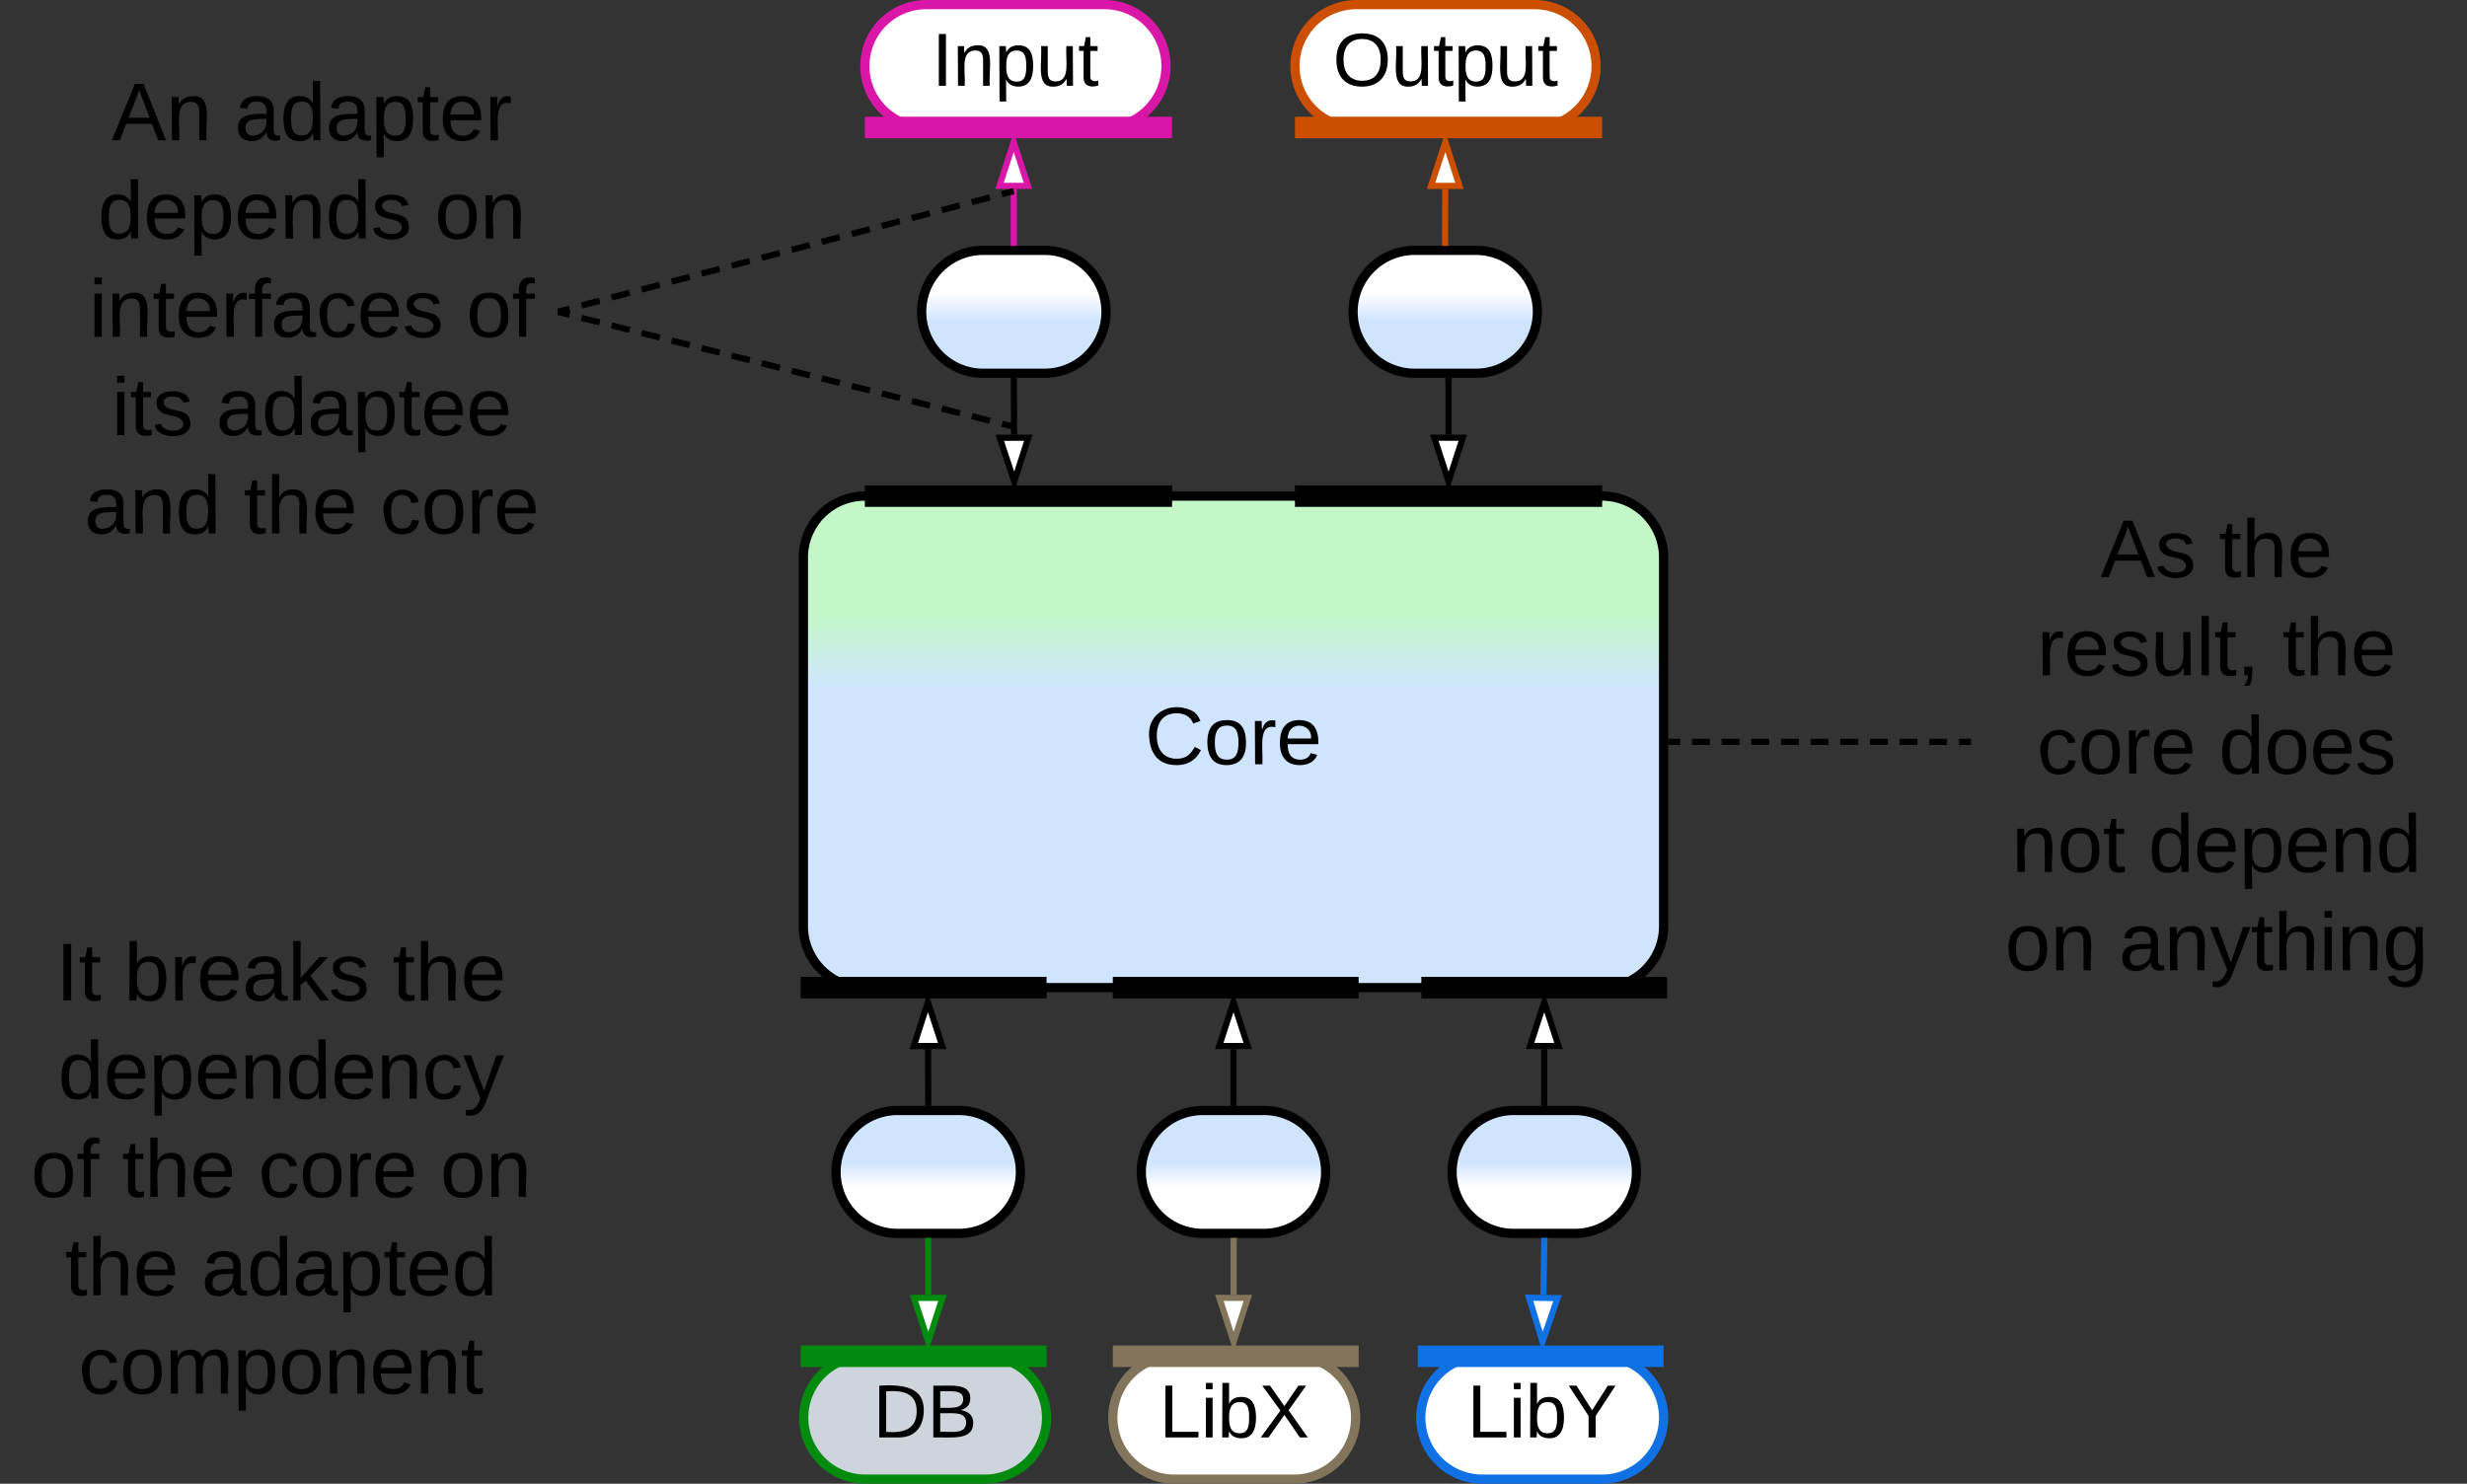 <svg xmlns="http://www.w3.org/2000/svg" xmlns:xlink="http://www.w3.org/1999/xlink" xmlns:lucid="lucid" width="803" height="483"><rect width="100%" height="100%" fill="#333333" stroke="none"/><g transform="translate(-238.5 -298.5)" lucid:page-tab-id="0_0"><path d="M500 480a20 20 0 0 1 20-20h240a20 20 0 0 1 20 20v120a20 20 0 0 1-20 20H520a20 20 0 0 1-20-20z" stroke="#000" stroke-width="3" fill="url(#a)"/><use xlink:href="#b" transform="matrix(1,0,0,1,505,465) translate(106.185 82.271)"/><path d="M568.5 422.5l.08 17.5" stroke="#000" stroke-width="2" fill="none"/><path d="M569.5 422.52h-1.97v-1.02h1.95z" stroke="#000" stroke-width=".05"/><path d="M568.63 455.26l-4.7-14.25 9.28-.02z" stroke="#000" stroke-width="2" fill="#fff"/><path d="M710 440v-17.5" stroke="#000" stroke-width="2" fill="none"/><path d="M710 455.26L705.37 441h9.26z" stroke="#000" stroke-width="2" fill="#fff"/><path d="M710.98 422.53H709v-1.03H711z" stroke="#000" stroke-width=".05"/><path d="M640 640v17.5" stroke="#000" stroke-width="2" fill="none"/><path d="M640 624.74l4.63 14.26h-9.27z" stroke="#000" stroke-width="2" fill="#fff"/><path d="M640.97 657.47v1.03h-1.95v-1.03z" stroke="#000" stroke-width=".05"/><path d="M741.14 640v17.5" stroke="#000" stroke-width="2" fill="none"/><path d="M741.14 624.74L745.8 639h-9.27z" stroke="#000" stroke-width="2" fill="#fff"/><path d="M742.12 657.47v1.03h-1.95v-1.03z" stroke="#000" stroke-width=".05"/><path d="M540.58 640l.06 17.5" stroke="#000" stroke-width="2" fill="none"/><path d="M540.53 624.74L545.2 639l-9.26.02z" stroke="#000" stroke-width="2" fill="#fff"/><path d="M541.6 658.5h-1.94v-1.02h1.95z" stroke="#000" stroke-width=".05"/><path d="M510.64 680a20 20 0 0 1 20-20h20a20 20 0 0 1 20 20 20 20 0 0 1-20 20h-20a20 20 0 0 1-20-20z" stroke="#000" stroke-width="3" fill="url(#c)" transform="matrix(-1,1.2246467991473532e-16,-1.2246467991473532e-16,-1,1081.277,1360)"/><path d="M610 680a20 20 0 0 1 20-20h20a20 20 0 0 1 20 20 20 20 0 0 1-20 20h-20a20 20 0 0 1-20-20z" stroke="#000" stroke-width="3" fill="url(#d)" transform="matrix(-1,1.2246467991473532e-16,-1.2246467991473532e-16,-1,1279.99,1360)"/><path d="M711.14 680a20 20 0 0 1 20-20h20a20 20 0 0 1 20 20 20 20 0 0 1-20 20h-20a20 20 0 0 1-20-20z" stroke="#000" stroke-width="3" fill="url(#e)" transform="matrix(-1,1.2246467991473532e-16,-1.2246467991473532e-16,-1,1482.291,1360)"/><path d="M579.15 760a20 20 0 0 1-20 20H520.1a20 20 0 0 1-20-20 20 20 0 0 1 20-20h39.05a20 20 0 0 1 20 20z" stroke="#008a0e" stroke-width="3" fill="#ced4db"/><use xlink:href="#f" transform="matrix(1,-2.4492935982947064e-16,2.4492935982947064e-16,1,505.101,745) translate(17.564 21.431)"/><path d="M679.76 760a20 20 0 0 1-20 20h-39.04a20 20 0 0 1-20-20 20 20 0 0 1 20-20h39.04a20 20 0 0 1 20 20z" stroke="#82755b" stroke-width="3" fill="#fff"/><use xlink:href="#g" transform="matrix(1,-2.4492935982947064e-16,2.4492935982947064e-16,1,605.717,745) translate(10.095 21.431)"/><path d="M780 760a20 20 0 0 1-20 20h-39.04a20 20 0 0 1-20-20 20 20 0 0 1 20-20H760a20 20 0 0 1 20 20z" stroke="#1071e5" stroke-width="3" fill="#fff"/><use xlink:href="#h" transform="matrix(1,-2.4492935982947064e-16,2.4492935982947064e-16,1,705.956,745) translate(10.095 21.431)"/><path d="M538.5 400a20 20 0 0 1 20-20h20a20 20 0 0 1 20 20 20 20 0 0 1-20 20h-20a20 20 0 0 1-20-20z" stroke="#000" stroke-width="3" fill="url(#i)"/><path d="M678.92 400a20 20 0 0 1 20-20h20a20 20 0 0 1 20 20 20 20 0 0 1-20 20h-20a20 20 0 0 1-20-20z" stroke="#000" stroke-width="3" fill="url(#j)"/><path d="M520 320a20 20 0 0 1 20-20h58.03a20 20 0 0 1 20 20 20 20 0 0 1-20 20H540a20 20 0 0 1-20-20z" stroke="#d916a8" stroke-width="3" fill="#fff"/><use xlink:href="#k" transform="matrix(1,0,0,1,525,305) translate(16.845 21.431)"/><path d="M660 320a20 20 0 0 1 20-20h58.03a20 20 0 0 1 20 20 20 20 0 0 1-20 20H680a20 20 0 0 1-20-20z" stroke="#cc4e00" stroke-width="3" fill="#fff"/><use xlink:href="#l" transform="matrix(1,0,0,1,665,305) translate(7.338 21.431)"/><path d="M540.64 720v-17.5" stroke="#008a0e" stroke-width="2" fill="none"/><path d="M540.64 735.26L536 721h9.27z" stroke="#008a0e" stroke-width="2" fill="#fff"/><path d="M541.6 702.53h-1.94v-1.03h1.95z" stroke="#008a0e" stroke-width=".05" fill="#008a0e"/><path d="M640.04 702.5V720" stroke="#82755b" stroke-width="2" fill="none"/><path d="M641.02 702.53h-1.95v-1.03h1.95z" stroke="#82755b" stroke-width=".05" fill="#82755b"/><path d="M640.04 735.26L635.4 721h9.28z" stroke="#82755b" stroke-width="2" fill="#fff"/><path d="M741.17 702.5l-.3 17.5" stroke="#1071e5" stroke-width="2" fill="none"/><path d="M742.15 702.54l-1.95-.03.02-1h1.95z" stroke="#1071e5" stroke-width=".05" fill="#1071e5"/><path d="M740.58 735.26l-4.38-14.34 9.27.16z" stroke="#1071e5" stroke-width="2" fill="#fff"/><path d="M708.88 377.5l.04-17.5" stroke="#cc4e00" stroke-width="2" fill="none"/><path d="M709.86 377.48v1.02h-1.96v-1.03z" stroke="#cc4e00" stroke-width=".05" fill="#cc4e00"/><path d="M708.96 344.74l4.6 14.27h-9.27z" stroke="#cc4e00" stroke-width="2" fill="#fff"/><path d="M568.46 377.5V360" stroke="#d916a8" stroke-width="2" fill="none"/><path d="M569.44 378.5h-1.95v-1.03h1.94z" stroke="#d916a8" stroke-width=".05" fill="#d916a8"/><path d="M568.46 344.74L573.1 359h-9.27z" stroke="#d916a8" stroke-width="2" fill="#fff"/><path d="M502.64 740h73M502.74 740h-3.6M575.55 740h3.6" stroke="#008a0e" stroke-width="7" fill="none"/><path d="M604.22 740h73M604.3 740h-3.58M677.13 740h3.6" stroke="#82755b" stroke-width="7" fill="none"/><path d="M703.5 740h73M703.6 740H700M776.4 740h3.6" stroke="#1071e5" stroke-width="7" fill="none"/><path d="M523.5 340h93M523.6 340H520M616.4 340h3.6" stroke="#d916a8" stroke-width="7" fill="none"/><path d="M663.5 340h93M663.6 340H660M756.4 340h3.6" stroke="#cc4e00" stroke-width="7" fill="none"/><path d="M523.5 460h93M523.6 460H520M616.4 460h3.6M663.5 460h93M663.6 460H660M756.4 460h3.6M502.64 620h73M502.74 620h-3.6M575.55 620h3.6M704.64 620h73M704.74 620h-3.6M777.56 620h3.6M604.22 620h73M604.3 620h-3.58M677.13 620h3.6" stroke="#000" stroke-width="7" fill="none"/><path d="M260 306a6 6 0 0 1 6-6h148a6 6 0 0 1 6 6v188a6 6 0 0 1-6 6H266a6 6 0 0 1-6-6z" stroke="#000" stroke-opacity="0" stroke-width="3" fill="#fff" fill-opacity="0"/><use xlink:href="#m" transform="matrix(1,0,0,1,265,305) translate(9.852 39.146)"/><use xlink:href="#n" transform="matrix(1,0,0,1,265,305) translate(49.852 39.146)"/><use xlink:href="#o" transform="matrix(1,0,0,1,265,305) translate(5.37 71.146)"/><use xlink:href="#p" transform="matrix(1,0,0,1,265,305) translate(115 71.146)"/><use xlink:href="#q" transform="matrix(1,0,0,1,265,305) translate(2.481 103.146)"/><use xlink:href="#r" transform="matrix(1,0,0,1,265,305) translate(125.296 103.146)"/><use xlink:href="#s" transform="matrix(1,0,0,1,265,305) translate(9.852 135.146)"/><use xlink:href="#t" transform="matrix(1,0,0,1,265,305) translate(43.852 135.146)"/><use xlink:href="#u" transform="matrix(1,0,0,1,265,305) translate(0.963 167.146)"/><use xlink:href="#v" transform="matrix(1,0,0,1,265,305) translate(52.815 167.146)"/><use xlink:href="#w" transform="matrix(1,0,0,1,265,305) translate(97.259 167.146)"/><path d="M420.97 399.74l2.93-.77m3.9-1.03l5.87-1.55m3.9-1.05l5.86-1.55m3.9-1.03l5.87-1.55m3.9-1.03l5.87-1.56m3.9-1.04l5.87-1.55m3.9-1.03l5.87-1.55m3.92-1.03l5.86-1.55m3.9-1.05l5.87-1.55m3.9-1.03l5.86-1.55m3.92-1.03l5.86-1.56m3.9-1.03l5.87-1.55m3.9-1.03l5.87-1.55m3.9-1.03l5.87-1.55m3.9-1.04l5.86-1.55m3.9-1.03l2.93-.77" stroke="#000" stroke-width="2" fill="none"/><path d="M421.24 400.68L420 401v-2l.74-.2z" stroke="#000" stroke-width=".05" fill="#000"/><path d="M567.47 361l1-.26M420.97 400.24l2.93.74m3.9 1l5.88 1.46m3.9 1l5.87 1.46m3.9 1l5.88 1.47m3.9.98l5.87 1.48m3.9.98l5.88 1.5m3.9.97l5.87 1.48m3.9.98l5.88 1.48m3.9 1l5.87 1.47m3.9.98l5.88 1.48m3.9 1l5.87 1.46m3.9.98l5.88 1.47m3.9 1l5.87 1.46m3.9 1l5.88 1.48m3.9.98l5.87 1.48m3.9.98l2.95.74" stroke="#000" stroke-width="2" fill="none"/><path d="M421.23 399.3l-.47 1.9-.76-.2v-2z" stroke="#000" stroke-width=".05" fill="#000"/><path d="M567.57 437.15l1 .25" stroke="#000" stroke-width="2" fill="none"/><path d="M880 466a6 6 0 0 1 6-6h148a6 6 0 0 1 6 6v148a6 6 0 0 1-6 6H886a6 6 0 0 1-6-6z" stroke="#000" stroke-opacity="0" stroke-width="3" fill="#fff" fill-opacity="0"/><g><use xlink:href="#x" transform="matrix(1,0,0,1,885,465) translate(37.222 21.333)"/><use xlink:href="#y" transform="matrix(1,0,0,1,885,465) translate(75.741 21.333)"/><use xlink:href="#z" transform="matrix(1,0,0,1,885,465) translate(16.556 53.333)"/><use xlink:href="#y" transform="matrix(1,0,0,1,885,465) translate(96.407 53.333)"/><use xlink:href="#A" transform="matrix(1,0,0,1,885,465) translate(16.519 85.333)"/><use xlink:href="#B" transform="matrix(1,0,0,1,885,465) translate(75.704 85.333)"/><use xlink:href="#C" transform="matrix(1,0,0,1,885,465) translate(8.333 117.333)"/><use xlink:href="#D" transform="matrix(1,0,0,1,885,465) translate(52.778 117.333)"/><use xlink:href="#E" transform="matrix(1,0,0,1,885,465) translate(6.148 149.333)"/><use xlink:href="#F" transform="matrix(1,0,0,1,885,465) translate(43.185 149.333)"/></g><path d="M782.5 540h2.9m3.86 0h5.78m3.87 0h5.8m3.85 0h5.8m3.86 0h5.8m3.86 0h5.78m3.87 0h5.8m3.86 0h5.8m3.84 0h5.8m3.86 0h5.78m3.87 0h2.9" stroke="#000" stroke-width="2" fill="none"/><path d="M782.53 540.98h-1.03V539h1.03zM880 540.98h-1.03V539H880z" stroke="#000" stroke-width=".05" fill="#000"/><path d="M240 586a6 6 0 0 1 6-6h168a6 6 0 0 1 6 6v188a6 6 0 0 1-6 6H246a6 6 0 0 1-6-6z" stroke="#000" stroke-opacity="0" stroke-width="3" fill="#fff" fill-opacity="0"/><g><use xlink:href="#G" transform="matrix(1,0,0,1,245,585) translate(11.704 39.146)"/><use xlink:href="#H" transform="matrix(1,0,0,1,245,585) translate(33.926 39.146)"/><use xlink:href="#y" transform="matrix(1,0,0,1,245,585) translate(121.259 39.146)"/><use xlink:href="#I" transform="matrix(1,0,0,1,245,585) translate(12.407 71.146)"/><use xlink:href="#J" transform="matrix(1,0,0,1,245,585) translate(3.556 103.146)"/><use xlink:href="#v" transform="matrix(1,0,0,1,245,585) translate(33.185 103.146)"/><use xlink:href="#A" transform="matrix(1,0,0,1,245,585) translate(77.63 103.146)"/><use xlink:href="#p" transform="matrix(1,0,0,1,245,585) translate(136.815 103.146)"/><use xlink:href="#v" transform="matrix(1,0,0,1,245,585) translate(14.63 135.146)"/><use xlink:href="#K" transform="matrix(1,0,0,1,245,585) translate(59.074 135.146)"/><use xlink:href="#L" transform="matrix(1,0,0,1,245,585) translate(19.111 167.146)"/></g><defs><linearGradient gradientUnits="userSpaceOnUse" id="a" x1="500" y1="460" x2="500" y2="620"><stop offset="23.91%" stop-color="#c3f7c8"/><stop offset="39.49%" stop-color="#cfe4ff"/></linearGradient><path d="M212-179c-10-28-35-45-73-45-59 0-87 40-87 99 0 60 29 101 89 101 43 0 62-24 78-52l27 14C228-24 195 4 139 4 59 4 22-46 18-125c-6-104 99-153 187-111 19 9 31 26 39 46" id="M"/><path d="M100-194c62-1 85 37 85 99 1 63-27 99-86 99S16-35 15-95c0-66 28-99 85-99zM99-20c44 1 53-31 53-75 0-43-8-75-51-75s-53 32-53 75 10 74 51 75" id="N"/><path d="M114-163C36-179 61-72 57 0H25l-1-190h30c1 12-1 29 2 39 6-27 23-49 58-41v29" id="O"/><path d="M100-194c63 0 86 42 84 106H49c0 40 14 67 53 68 26 1 43-12 49-29l28 8c-11 28-37 45-77 45C44 4 14-33 15-96c1-61 26-98 85-98zm52 81c6-60-76-77-97-28-3 7-6 17-6 28h103" id="P"/><g id="b"><use transform="matrix(0.074,0,0,0.074,0,0)" xlink:href="#M"/><use transform="matrix(0.074,0,0,0.074,19.185,0)" xlink:href="#N"/><use transform="matrix(0.074,0,0,0.074,34,0)" xlink:href="#O"/><use transform="matrix(0.074,0,0,0.074,42.815,0)" xlink:href="#P"/></g><linearGradient gradientUnits="userSpaceOnUse" id="c" x1="510.64" y1="660" x2="510.64" y2="700"><stop offset="38.21%" stop-color="#fff"/><stop offset="58.21%" stop-color="#cfe4ff"/></linearGradient><linearGradient gradientUnits="userSpaceOnUse" id="d" x1="609.99" y1="660" x2="609.99" y2="700"><stop offset="38.21%" stop-color="#fff"/><stop offset="58.21%" stop-color="#cfe4ff"/></linearGradient><linearGradient gradientUnits="userSpaceOnUse" id="e" x1="711.15" y1="660" x2="711.15" y2="700"><stop offset="38.21%" stop-color="#fff"/><stop offset="58.21%" stop-color="#cfe4ff"/></linearGradient><path d="M30-248c118-7 216 8 213 122C240-48 200 0 122 0H30v-248zM63-27c89 8 146-16 146-99s-60-101-146-95v194" id="Q"/><path d="M160-131c35 5 61 23 61 61C221 17 115-2 30 0v-248c76 3 177-17 177 60 0 33-19 50-47 57zm-97-11c50-1 110 9 110-42 0-47-63-36-110-37v79zm0 115c55-2 124 14 124-45 0-56-70-42-124-44v89" id="R"/><g id="f"><use transform="matrix(0.068,0,0,0.068,0,0)" xlink:href="#Q"/><use transform="matrix(0.068,0,0,0.068,17.586,0)" xlink:href="#R"/></g><path d="M30 0v-248h33v221h125V0H30" id="S"/><path d="M24-231v-30h32v30H24zM24 0v-190h32V0H24" id="T"/><path d="M115-194c53 0 69 39 70 98 0 66-23 100-70 100C84 3 66-7 56-30L54 0H23l1-261h32v101c10-23 28-34 59-34zm-8 174c40 0 45-34 45-75 0-40-5-75-45-74-42 0-51 32-51 76 0 43 10 73 51 73" id="U"/><path d="M195 0l-74-108L45 0H8l94-129-87-119h37l69 98 67-98h37l-84 118L233 0h-38" id="V"/><g id="g"><use transform="matrix(0.068,0,0,0.068,0,0)" xlink:href="#S"/><use transform="matrix(0.068,0,0,0.068,13.58,0)" xlink:href="#T"/><use transform="matrix(0.068,0,0,0.068,18.944,0)" xlink:href="#U"/><use transform="matrix(0.068,0,0,0.068,32.525,0)" xlink:href="#V"/></g><path d="M137-103V0h-34v-103L8-248h37l75 118 75-118h37" id="W"/><g id="h"><use transform="matrix(0.068,0,0,0.068,0,0)" xlink:href="#S"/><use transform="matrix(0.068,0,0,0.068,13.58,0)" xlink:href="#T"/><use transform="matrix(0.068,0,0,0.068,18.944,0)" xlink:href="#U"/><use transform="matrix(0.068,0,0,0.068,32.525,0)" xlink:href="#W"/></g><linearGradient gradientUnits="userSpaceOnUse" id="i" x1="538.51" y1="380" x2="538.51" y2="420"><stop offset="35%" stop-color="#fff"/><stop offset="57.5%" stop-color="#cfe4ff"/></linearGradient><linearGradient gradientUnits="userSpaceOnUse" id="j" x1="678.92" y1="380" x2="678.92" y2="420"><stop offset="35%" stop-color="#fff"/><stop offset="57.5%" stop-color="#cfe4ff"/></linearGradient><path d="M33 0v-248h34V0H33" id="X"/><path d="M117-194c89-4 53 116 60 194h-32v-121c0-31-8-49-39-48C34-167 62-67 57 0H25l-1-190h30c1 10-1 24 2 32 11-22 29-35 61-36" id="Y"/><path d="M115-194c55 1 70 41 70 98S169 2 115 4C84 4 66-9 55-30l1 105H24l-1-265h31l2 30c10-21 28-34 59-34zm-8 174c40 0 45-34 45-75s-6-73-45-74c-42 0-51 32-51 76 0 43 10 73 51 73" id="Z"/><path d="M84 4C-5 8 30-112 23-190h32v120c0 31 7 50 39 49 72-2 45-101 50-169h31l1 190h-30c-1-10 1-25-2-33-11 22-28 36-60 37" id="aa"/><path d="M59-47c-2 24 18 29 38 22v24C64 9 27 4 27-40v-127H5v-23h24l9-43h21v43h35v23H59v120" id="ab"/><g id="k"><use transform="matrix(0.068,0,0,0.068,0,0)" xlink:href="#X"/><use transform="matrix(0.068,0,0,0.068,6.79,0)" xlink:href="#Y"/><use transform="matrix(0.068,0,0,0.068,20.37,0)" xlink:href="#Z"/><use transform="matrix(0.068,0,0,0.068,33.951,0)" xlink:href="#aa"/><use transform="matrix(0.068,0,0,0.068,47.531,0)" xlink:href="#ab"/></g><path d="M140-251c81 0 123 46 123 126C263-46 219 4 140 4 59 4 17-45 17-125s42-126 123-126zm0 227c63 0 89-41 89-101s-29-99-89-99c-61 0-89 39-89 99S79-25 140-24" id="ac"/><g id="l"><use transform="matrix(0.068,0,0,0.068,0,0)" xlink:href="#ac"/><use transform="matrix(0.068,0,0,0.068,19.012,0)" xlink:href="#aa"/><use transform="matrix(0.068,0,0,0.068,32.593,0)" xlink:href="#ab"/><use transform="matrix(0.068,0,0,0.068,39.383,0)" xlink:href="#Z"/><use transform="matrix(0.068,0,0,0.068,52.963,0)" xlink:href="#aa"/><use transform="matrix(0.068,0,0,0.068,66.543,0)" xlink:href="#ab"/></g><path d="M205 0l-28-72H64L36 0H1l101-248h38L239 0h-34zm-38-99l-47-123c-12 45-31 82-46 123h93" id="ad"/><g id="m"><use transform="matrix(0.074,0,0,0.074,0,0)" xlink:href="#ad"/><use transform="matrix(0.074,0,0,0.074,17.778,0)" xlink:href="#Y"/></g><path d="M141-36C126-15 110 5 73 4 37 3 15-17 15-53c-1-64 63-63 125-63 3-35-9-54-41-54-24 1-41 7-42 31l-33-3c5-37 33-52 76-52 45 0 72 20 72 64v82c-1 20 7 32 28 27v20c-31 9-61-2-59-35zM48-53c0 20 12 33 32 33 41-3 63-29 60-74-43 2-92-5-92 41" id="ae"/><path d="M85-194c31 0 48 13 60 33l-1-100h32l1 261h-30c-2-10 0-23-3-31C134-8 116 4 85 4 32 4 16-35 15-94c0-66 23-100 70-100zm9 24c-40 0-46 34-46 75 0 40 6 74 45 74 42 0 51-32 51-76 0-42-9-74-50-73" id="af"/><g id="n"><use transform="matrix(0.074,0,0,0.074,0,0)" xlink:href="#ae"/><use transform="matrix(0.074,0,0,0.074,14.815,0)" xlink:href="#af"/><use transform="matrix(0.074,0,0,0.074,29.63,0)" xlink:href="#ae"/><use transform="matrix(0.074,0,0,0.074,44.444,0)" xlink:href="#Z"/><use transform="matrix(0.074,0,0,0.074,59.259,0)" xlink:href="#ab"/><use transform="matrix(0.074,0,0,0.074,66.667,0)" xlink:href="#P"/><use transform="matrix(0.074,0,0,0.074,81.481,0)" xlink:href="#O"/></g><path d="M135-143c-3-34-86-38-87 0 15 53 115 12 119 90S17 21 10-45l28-5c4 36 97 45 98 0-10-56-113-15-118-90-4-57 82-63 122-42 12 7 21 19 24 35" id="ag"/><g id="o"><use transform="matrix(0.074,0,0,0.074,0,0)" xlink:href="#af"/><use transform="matrix(0.074,0,0,0.074,14.815,0)" xlink:href="#P"/><use transform="matrix(0.074,0,0,0.074,29.63,0)" xlink:href="#Z"/><use transform="matrix(0.074,0,0,0.074,44.444,0)" xlink:href="#P"/><use transform="matrix(0.074,0,0,0.074,59.259,0)" xlink:href="#Y"/><use transform="matrix(0.074,0,0,0.074,74.074,0)" xlink:href="#af"/><use transform="matrix(0.074,0,0,0.074,88.889,0)" xlink:href="#ag"/></g><g id="p"><use transform="matrix(0.074,0,0,0.074,0,0)" xlink:href="#N"/><use transform="matrix(0.074,0,0,0.074,14.815,0)" xlink:href="#Y"/></g><path d="M101-234c-31-9-42 10-38 44h38v23H63V0H32v-167H5v-23h27c-7-52 17-82 69-68v24" id="ah"/><path d="M96-169c-40 0-48 33-48 73s9 75 48 75c24 0 41-14 43-38l32 2c-6 37-31 61-74 61-59 0-76-41-82-99-10-93 101-131 147-64 4 7 5 14 7 22l-32 3c-4-21-16-35-41-35" id="ai"/><g id="q"><use transform="matrix(0.074,0,0,0.074,0,0)" xlink:href="#T"/><use transform="matrix(0.074,0,0,0.074,5.852,0)" xlink:href="#Y"/><use transform="matrix(0.074,0,0,0.074,20.667,0)" xlink:href="#ab"/><use transform="matrix(0.074,0,0,0.074,28.074,0)" xlink:href="#P"/><use transform="matrix(0.074,0,0,0.074,42.889,0)" xlink:href="#O"/><use transform="matrix(0.074,0,0,0.074,51.704,0)" xlink:href="#ah"/><use transform="matrix(0.074,0,0,0.074,59.111,0)" xlink:href="#ae"/><use transform="matrix(0.074,0,0,0.074,73.926,0)" xlink:href="#ai"/><use transform="matrix(0.074,0,0,0.074,87.259,0)" xlink:href="#P"/><use transform="matrix(0.074,0,0,0.074,102.074,0)" xlink:href="#ag"/></g><g id="r"><use transform="matrix(0.074,0,0,0.074,0,0)" xlink:href="#N"/><use transform="matrix(0.074,0,0,0.074,14.815,0)" xlink:href="#ah"/></g><g id="s"><use transform="matrix(0.074,0,0,0.074,0,0)" xlink:href="#T"/><use transform="matrix(0.074,0,0,0.074,5.852,0)" xlink:href="#ab"/><use transform="matrix(0.074,0,0,0.074,13.259,0)" xlink:href="#ag"/></g><g id="t"><use transform="matrix(0.074,0,0,0.074,0,0)" xlink:href="#ae"/><use transform="matrix(0.074,0,0,0.074,14.815,0)" xlink:href="#af"/><use transform="matrix(0.074,0,0,0.074,29.63,0)" xlink:href="#ae"/><use transform="matrix(0.074,0,0,0.074,44.444,0)" xlink:href="#Z"/><use transform="matrix(0.074,0,0,0.074,59.259,0)" xlink:href="#ab"/><use transform="matrix(0.074,0,0,0.074,66.667,0)" xlink:href="#P"/><use transform="matrix(0.074,0,0,0.074,81.481,0)" xlink:href="#P"/></g><g id="u"><use transform="matrix(0.074,0,0,0.074,0,0)" xlink:href="#ae"/><use transform="matrix(0.074,0,0,0.074,14.815,0)" xlink:href="#Y"/><use transform="matrix(0.074,0,0,0.074,29.63,0)" xlink:href="#af"/></g><path d="M106-169C34-169 62-67 57 0H25v-261h32l-1 103c12-21 28-36 61-36 89 0 53 116 60 194h-32v-121c2-32-8-49-39-48" id="aj"/><g id="v"><use transform="matrix(0.074,0,0,0.074,0,0)" xlink:href="#ab"/><use transform="matrix(0.074,0,0,0.074,7.407,0)" xlink:href="#aj"/><use transform="matrix(0.074,0,0,0.074,22.222,0)" xlink:href="#P"/></g><g id="w"><use transform="matrix(0.074,0,0,0.074,0,0)" xlink:href="#ai"/><use transform="matrix(0.074,0,0,0.074,13.333,0)" xlink:href="#N"/><use transform="matrix(0.074,0,0,0.074,28.148,0)" xlink:href="#O"/><use transform="matrix(0.074,0,0,0.074,36.963,0)" xlink:href="#P"/></g><g id="x"><use transform="matrix(0.074,0,0,0.074,0,0)" xlink:href="#ad"/><use transform="matrix(0.074,0,0,0.074,17.778,0)" xlink:href="#ag"/></g><g id="y"><use transform="matrix(0.074,0,0,0.074,0,0)" xlink:href="#ab"/><use transform="matrix(0.074,0,0,0.074,7.407,0)" xlink:href="#aj"/><use transform="matrix(0.074,0,0,0.074,22.222,0)" xlink:href="#P"/></g><path d="M24 0v-261h32V0H24" id="ak"/><path d="M68-38c1 34 0 65-14 84H32c9-13 17-26 17-46H33v-38h35" id="al"/><g id="z"><use transform="matrix(0.074,0,0,0.074,0,0)" xlink:href="#O"/><use transform="matrix(0.074,0,0,0.074,8.815,0)" xlink:href="#P"/><use transform="matrix(0.074,0,0,0.074,23.63,0)" xlink:href="#ag"/><use transform="matrix(0.074,0,0,0.074,36.963,0)" xlink:href="#aa"/><use transform="matrix(0.074,0,0,0.074,51.778,0)" xlink:href="#ak"/><use transform="matrix(0.074,0,0,0.074,57.63,0)" xlink:href="#ab"/><use transform="matrix(0.074,0,0,0.074,65.037,0)" xlink:href="#al"/></g><g id="A"><use transform="matrix(0.074,0,0,0.074,0,0)" xlink:href="#ai"/><use transform="matrix(0.074,0,0,0.074,13.333,0)" xlink:href="#N"/><use transform="matrix(0.074,0,0,0.074,28.148,0)" xlink:href="#O"/><use transform="matrix(0.074,0,0,0.074,36.963,0)" xlink:href="#P"/></g><g id="B"><use transform="matrix(0.074,0,0,0.074,0,0)" xlink:href="#af"/><use transform="matrix(0.074,0,0,0.074,14.815,0)" xlink:href="#N"/><use transform="matrix(0.074,0,0,0.074,29.63,0)" xlink:href="#P"/><use transform="matrix(0.074,0,0,0.074,44.444,0)" xlink:href="#ag"/></g><g id="C"><use transform="matrix(0.074,0,0,0.074,0,0)" xlink:href="#Y"/><use transform="matrix(0.074,0,0,0.074,14.815,0)" xlink:href="#N"/><use transform="matrix(0.074,0,0,0.074,29.63,0)" xlink:href="#ab"/></g><g id="D"><use transform="matrix(0.074,0,0,0.074,0,0)" xlink:href="#af"/><use transform="matrix(0.074,0,0,0.074,14.815,0)" xlink:href="#P"/><use transform="matrix(0.074,0,0,0.074,29.63,0)" xlink:href="#Z"/><use transform="matrix(0.074,0,0,0.074,44.444,0)" xlink:href="#P"/><use transform="matrix(0.074,0,0,0.074,59.259,0)" xlink:href="#Y"/><use transform="matrix(0.074,0,0,0.074,74.074,0)" xlink:href="#af"/></g><g id="E"><use transform="matrix(0.074,0,0,0.074,0,0)" xlink:href="#N"/><use transform="matrix(0.074,0,0,0.074,14.815,0)" xlink:href="#Y"/></g><path d="M179-190L93 31C79 59 56 82 12 73V49c39 6 53-20 64-50L1-190h34L92-34l54-156h33" id="am"/><path d="M177-190C167-65 218 103 67 71c-23-6-38-20-44-43l32-5c15 47 100 32 89-28v-30C133-14 115 1 83 1 29 1 15-40 15-95c0-56 16-97 71-98 29-1 48 16 59 35 1-10 0-23 2-32h30zM94-22c36 0 50-32 50-73 0-42-14-75-50-75-39 0-46 34-46 75s6 73 46 73" id="an"/><g id="F"><use transform="matrix(0.074,0,0,0.074,0,0)" xlink:href="#ae"/><use transform="matrix(0.074,0,0,0.074,14.815,0)" xlink:href="#Y"/><use transform="matrix(0.074,0,0,0.074,29.63,0)" xlink:href="#am"/><use transform="matrix(0.074,0,0,0.074,42.963,0)" xlink:href="#ab"/><use transform="matrix(0.074,0,0,0.074,50.37,0)" xlink:href="#aj"/><use transform="matrix(0.074,0,0,0.074,65.185,0)" xlink:href="#T"/><use transform="matrix(0.074,0,0,0.074,71.037,0)" xlink:href="#Y"/><use transform="matrix(0.074,0,0,0.074,85.852,0)" xlink:href="#an"/></g><g id="G"><use transform="matrix(0.074,0,0,0.074,0,0)" xlink:href="#X"/><use transform="matrix(0.074,0,0,0.074,7.407,0)" xlink:href="#ab"/></g><path d="M143 0L79-87 56-68V0H24v-261h32v163l83-92h37l-77 82L181 0h-38" id="ao"/><g id="H"><use transform="matrix(0.074,0,0,0.074,0,0)" xlink:href="#U"/><use transform="matrix(0.074,0,0,0.074,14.815,0)" xlink:href="#O"/><use transform="matrix(0.074,0,0,0.074,23.63,0)" xlink:href="#P"/><use transform="matrix(0.074,0,0,0.074,38.444,0)" xlink:href="#ae"/><use transform="matrix(0.074,0,0,0.074,53.259,0)" xlink:href="#ao"/><use transform="matrix(0.074,0,0,0.074,66.593,0)" xlink:href="#ag"/></g><g id="I"><use transform="matrix(0.074,0,0,0.074,0,0)" xlink:href="#af"/><use transform="matrix(0.074,0,0,0.074,14.815,0)" xlink:href="#P"/><use transform="matrix(0.074,0,0,0.074,29.63,0)" xlink:href="#Z"/><use transform="matrix(0.074,0,0,0.074,44.444,0)" xlink:href="#P"/><use transform="matrix(0.074,0,0,0.074,59.259,0)" xlink:href="#Y"/><use transform="matrix(0.074,0,0,0.074,74.074,0)" xlink:href="#af"/><use transform="matrix(0.074,0,0,0.074,88.889,0)" xlink:href="#P"/><use transform="matrix(0.074,0,0,0.074,103.704,0)" xlink:href="#Y"/><use transform="matrix(0.074,0,0,0.074,118.519,0)" xlink:href="#ai"/><use transform="matrix(0.074,0,0,0.074,131.852,0)" xlink:href="#am"/></g><g id="J"><use transform="matrix(0.074,0,0,0.074,0,0)" xlink:href="#N"/><use transform="matrix(0.074,0,0,0.074,14.815,0)" xlink:href="#ah"/></g><g id="K"><use transform="matrix(0.074,0,0,0.074,0,0)" xlink:href="#ae"/><use transform="matrix(0.074,0,0,0.074,14.815,0)" xlink:href="#af"/><use transform="matrix(0.074,0,0,0.074,29.63,0)" xlink:href="#ae"/><use transform="matrix(0.074,0,0,0.074,44.444,0)" xlink:href="#Z"/><use transform="matrix(0.074,0,0,0.074,59.259,0)" xlink:href="#ab"/><use transform="matrix(0.074,0,0,0.074,66.667,0)" xlink:href="#P"/><use transform="matrix(0.074,0,0,0.074,81.481,0)" xlink:href="#af"/></g><path d="M210-169c-67 3-38 105-44 169h-31v-121c0-29-5-50-35-48C34-165 62-65 56 0H25l-1-190h30c1 10-1 24 2 32 10-44 99-50 107 0 11-21 27-35 58-36 85-2 47 119 55 194h-31v-121c0-29-5-49-35-48" id="ap"/><g id="L"><use transform="matrix(0.074,0,0,0.074,0,0)" xlink:href="#ai"/><use transform="matrix(0.074,0,0,0.074,13.333,0)" xlink:href="#N"/><use transform="matrix(0.074,0,0,0.074,28.148,0)" xlink:href="#ap"/><use transform="matrix(0.074,0,0,0.074,50.296,0)" xlink:href="#Z"/><use transform="matrix(0.074,0,0,0.074,65.111,0)" xlink:href="#N"/><use transform="matrix(0.074,0,0,0.074,79.926,0)" xlink:href="#Y"/><use transform="matrix(0.074,0,0,0.074,94.741,0)" xlink:href="#P"/><use transform="matrix(0.074,0,0,0.074,109.556,0)" xlink:href="#Y"/><use transform="matrix(0.074,0,0,0.074,124.37,0)" xlink:href="#ab"/></g></defs></g></svg>